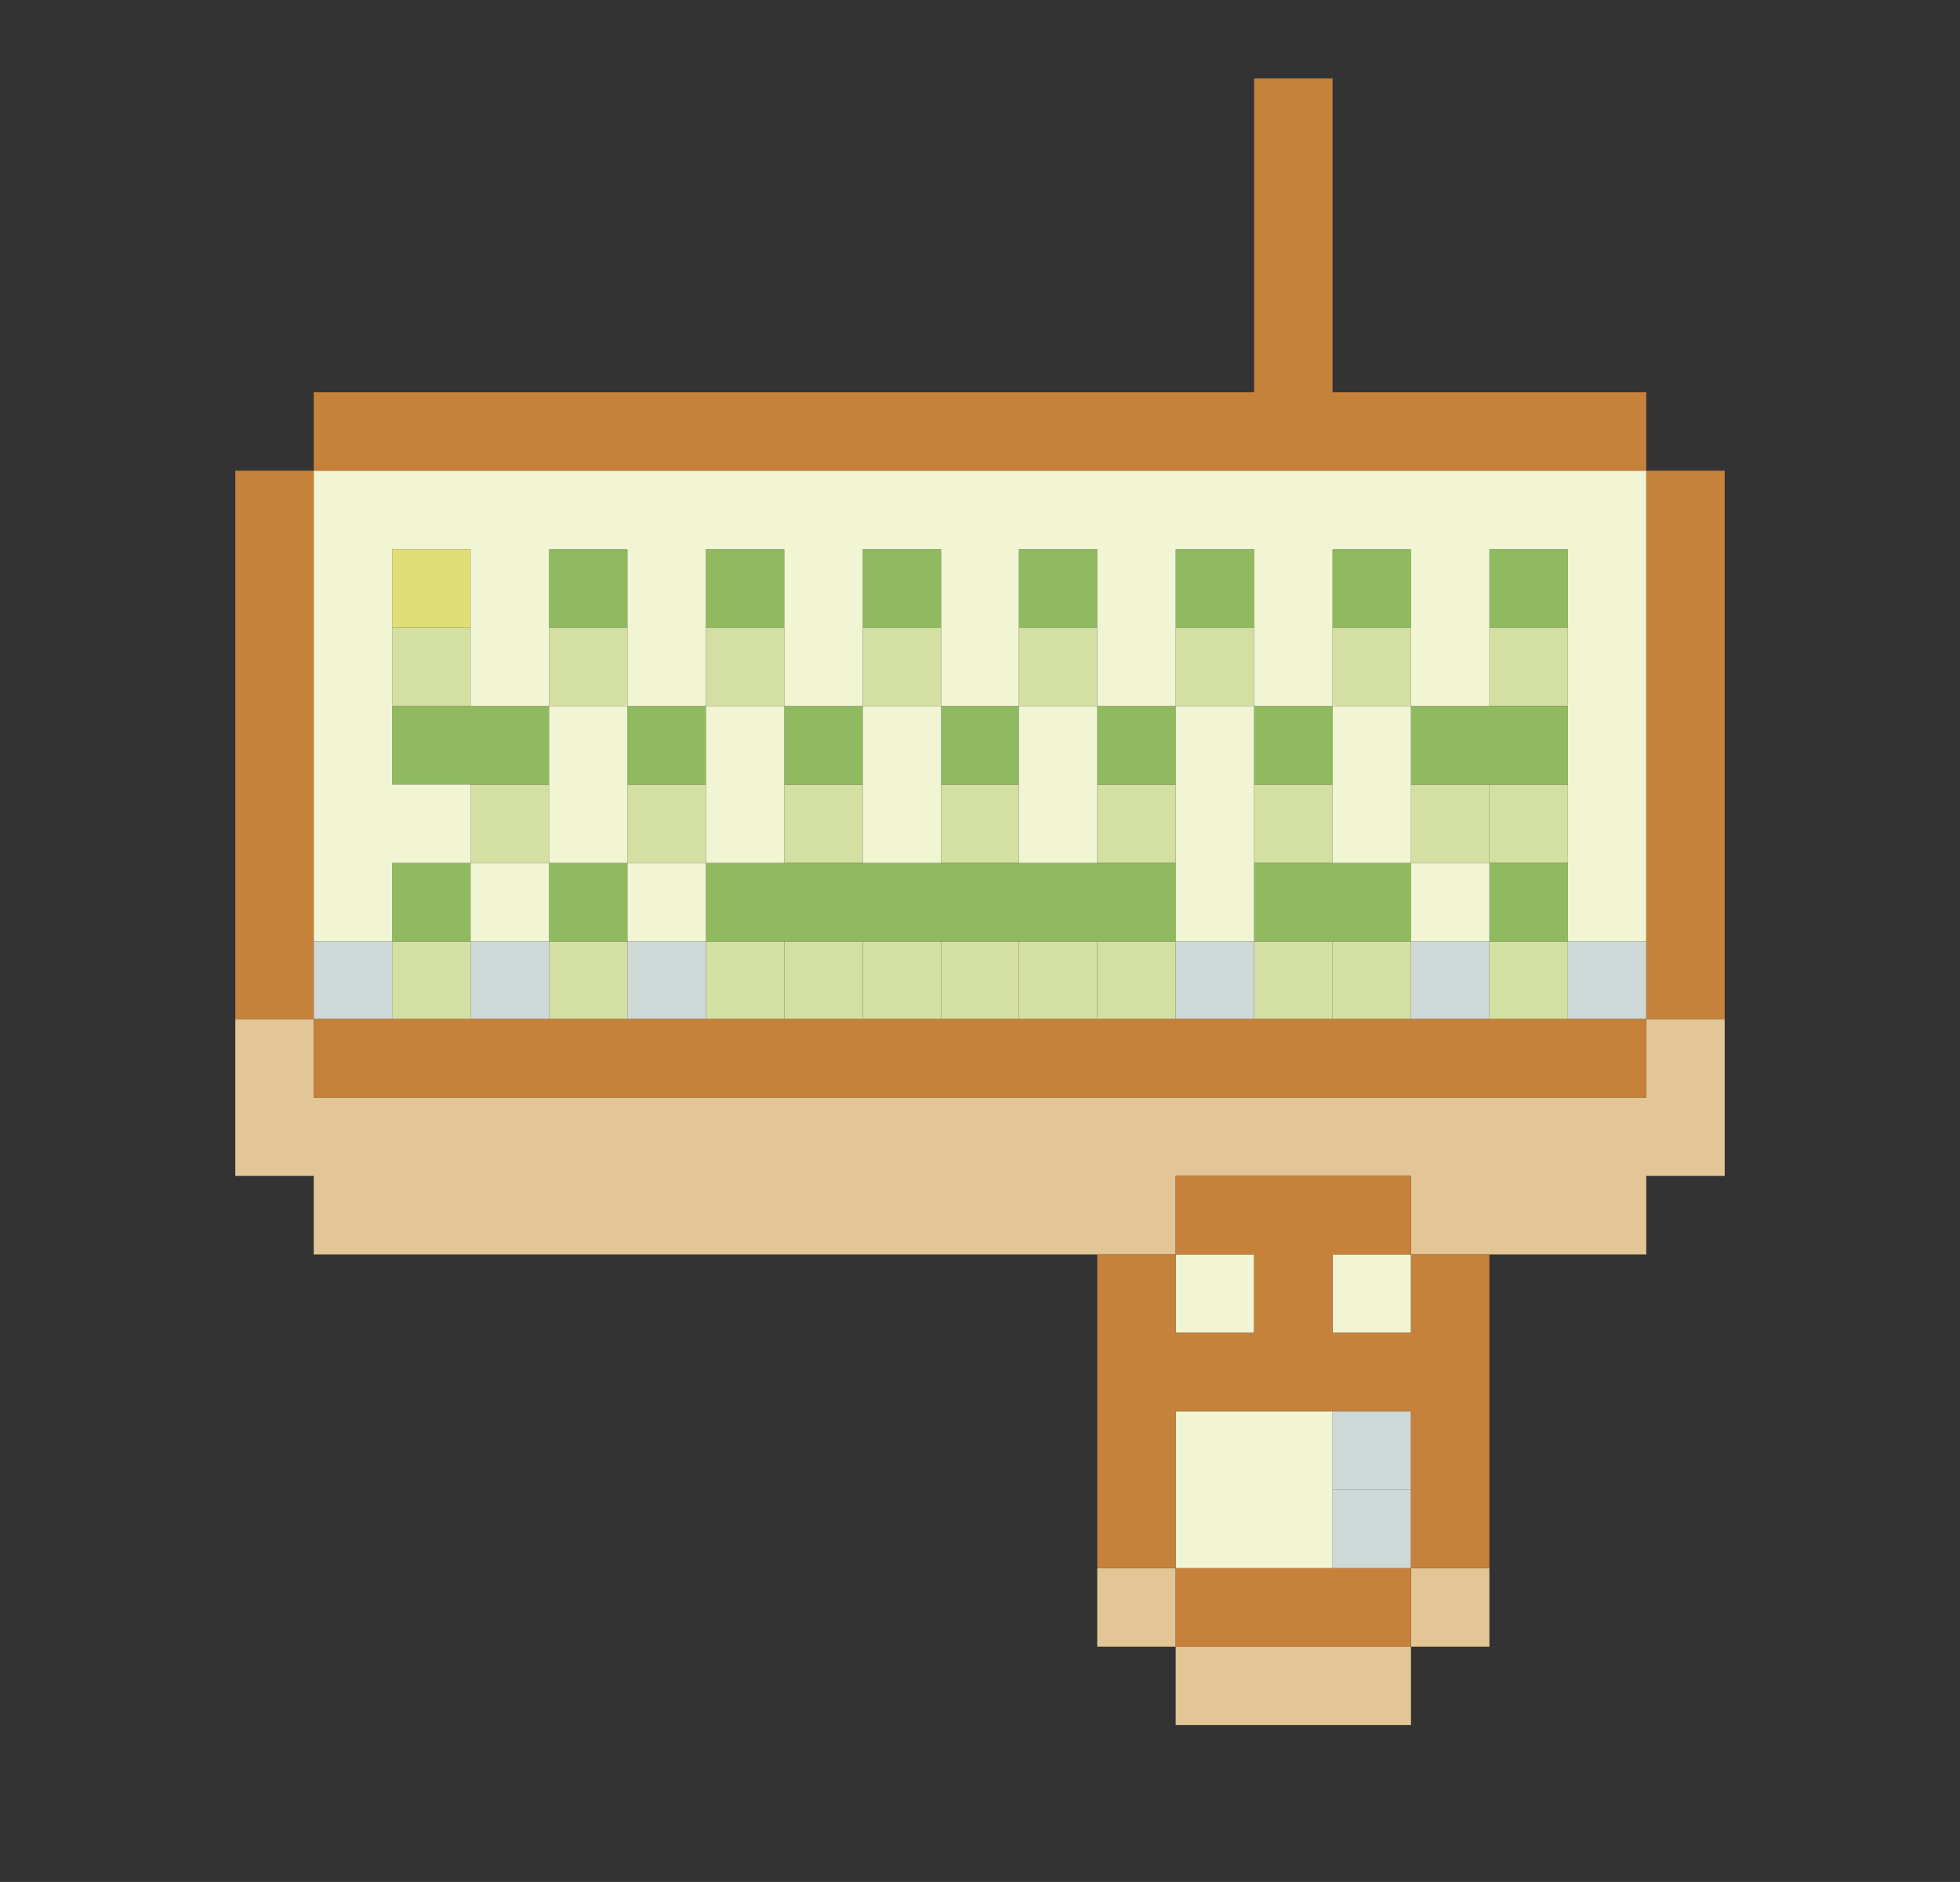 <?xml version="1.0" encoding="utf-8"?>
<!-- Generator: Adobe Illustrator 26.5.0, SVG Export Plug-In . SVG Version: 6.00 Build 0)  -->
<svg version="1.1" id="Layer_1" xmlns="http://www.w3.org/2000/svg" xmlns:xlink="http://www.w3.org/1999/xlink" x="0px" y="0px"
	 viewBox="0 0 24.24 23.27" style="enable-background:new 0 0 24.24 23.27;" xml:space="preserve">
<rect x="0" y="0" width="24.24" height="23.27" fill="#333333" stroke="none"/>
<style type="text/css">
	.st0{fill:#CED9D7;}
	.st1{fill:#D4E0A2;}
	.st2{fill:#90BA5F;}
	.st3{fill:#E0DD76;}
	.st4{fill:#F1F5D3;}
	.st5{fill:#E2C695;}
	.st6{fill:#C6813B;}
</style>
<g>
	<rect x="19.39" y="11.64" class="st0" width="0.97" height="0.96"/>
	<rect x="18.42" y="11.64" class="st1" width="0.97" height="0.96"/>
	<rect x="18.42" y="9.7" class="st1" width="0.97" height="0.97"/>
	<rect x="18.42" y="7.76" class="st1" width="0.97" height="0.97"/>
	<rect x="17.45" y="11.64" class="st0" width="0.97" height="0.96"/>
	<rect x="17.45" y="9.7" class="st1" width="0.97" height="0.97"/>
	<rect x="16.48" y="18.42" class="st0" width="0.97" height="0.97"/>
	<rect x="16.48" y="17.45" class="st0" width="0.97" height="0.97"/>
	<rect x="16.48" y="11.64" class="st1" width="0.97" height="0.96"/>
	<rect x="16.48" y="7.76" class="st1" width="0.97" height="0.97"/>
	<rect x="15.51" y="11.64" class="st1" width="0.97" height="0.96"/>
	<rect x="15.51" y="9.7" class="st1" width="0.97" height="0.97"/>
	<rect x="14.54" y="11.64" class="st0" width="0.97" height="0.96"/>
	<rect x="14.54" y="7.76" class="st1" width="0.97" height="0.97"/>
	<rect x="13.57" y="11.64" class="st1" width="0.97" height="0.96"/>
	<rect x="13.57" y="9.7" class="st1" width="0.97" height="0.97"/>
	<rect x="12.6" y="11.64" class="st1" width="0.97" height="0.96"/>
	<rect x="12.6" y="7.76" class="st1" width="0.97" height="0.97"/>
	<rect x="11.64" y="11.64" class="st1" width="0.96" height="0.96"/>
	<rect x="11.64" y="9.7" class="st1" width="0.96" height="0.97"/>
	<rect x="10.67" y="11.64" class="st1" width="0.97" height="0.96"/>
	<rect x="10.67" y="7.76" class="st1" width="0.97" height="0.97"/>
	<rect x="9.7" y="11.64" class="st1" width="0.97" height="0.96"/>
	<rect x="9.7" y="9.7" class="st1" width="0.97" height="0.97"/>
	<rect x="8.73" y="11.64" class="st1" width="0.97" height="0.96"/>
	<rect x="8.73" y="7.76" class="st1" width="0.97" height="0.97"/>
	<rect x="7.76" y="11.64" class="st0" width="0.97" height="0.96"/>
	<rect x="7.76" y="9.7" class="st1" width="0.97" height="0.97"/>
	<rect x="6.79" y="11.64" class="st1" width="0.97" height="0.96"/>
	<rect x="6.79" y="7.76" class="st1" width="0.97" height="0.97"/>
	<rect x="5.82" y="11.64" class="st0" width="0.97" height="0.96"/>
	<rect x="5.82" y="9.7" class="st1" width="0.97" height="0.97"/>
	<rect x="4.85" y="11.64" class="st1" width="0.97" height="0.96"/>
	<g>
		<rect x="18.42" y="10.67" class="st2" width="0.97" height="0.97"/>
		<rect x="18.42" y="6.79" class="st2" width="0.97" height="0.97"/>
		<polygon class="st2" points="17.45,8.73 17.45,9.7 18.42,9.7 19.39,9.7 19.39,8.73 18.42,8.73 		"/>
		<rect x="16.48" y="6.79" class="st2" width="0.97" height="0.97"/>
		<polygon class="st2" points="15.51,10.67 15.51,11.64 16.48,11.64 17.45,11.64 17.45,10.67 16.48,10.67 		"/>
		<rect x="15.51" y="8.73" class="st2" width="0.97" height="0.97"/>
		<rect x="14.54" y="6.79" class="st2" width="0.97" height="0.97"/>
		<rect x="13.57" y="8.73" class="st2" width="0.97" height="0.97"/>
		<polygon class="st2" points="12.6,10.67 11.64,10.67 10.67,10.67 9.7,10.67 8.73,10.67 8.73,11.64 9.7,11.64 10.67,11.64 
			11.64,11.64 12.6,11.64 13.57,11.64 14.54,11.64 14.54,10.67 13.57,10.67 		"/>
		<rect x="12.6" y="6.79" class="st2" width="0.97" height="0.97"/>
		<rect x="11.64" y="8.73" class="st2" width="0.96" height="0.97"/>
		<rect x="10.67" y="6.79" class="st2" width="0.97" height="0.97"/>
		<rect x="9.7" y="8.73" class="st2" width="0.97" height="0.97"/>
		<rect x="8.73" y="6.79" class="st2" width="0.97" height="0.97"/>
		<rect x="7.76" y="8.73" class="st2" width="0.97" height="0.97"/>
		<rect x="6.79" y="10.67" class="st2" width="0.97" height="0.97"/>
		<rect x="6.79" y="6.79" class="st2" width="0.97" height="0.97"/>
		<polygon class="st2" points="6.79,8.73 5.82,8.73 4.85,8.73 4.85,9.7 5.82,9.7 6.79,9.7 		"/>
		<rect x="4.85" y="10.67" class="st2" width="0.97" height="0.97"/>
	</g>
	<rect x="4.85" y="7.76" class="st1" width="0.97" height="0.97"/>
	<rect x="4.85" y="6.79" class="st3" width="0.97" height="0.97"/>
	<rect x="3.88" y="11.64" class="st0" width="0.97" height="0.96"/>
	<g>
		<polygon class="st4" points="19.39,5.82 18.42,5.82 17.45,5.82 16.48,5.82 15.51,5.82 14.54,5.82 13.57,5.82 12.6,5.82 
			11.64,5.82 10.67,5.82 9.7,5.82 8.73,5.82 7.76,5.82 6.79,5.82 5.82,5.82 4.85,5.82 3.88,5.82 3.88,6.79 3.88,7.76 3.88,8.73 
			3.88,9.7 3.88,10.67 3.88,11.64 4.85,11.64 4.85,10.67 5.82,10.67 5.82,9.7 4.85,9.7 4.85,8.73 4.85,7.76 4.85,6.79 5.82,6.79 
			5.82,7.76 5.82,8.73 6.79,8.73 6.79,7.76 6.79,6.79 7.76,6.79 7.76,7.76 7.76,8.73 8.73,8.73 8.73,7.76 8.73,6.79 9.7,6.79 
			9.7,7.76 9.7,8.73 10.67,8.73 10.67,7.76 10.67,6.79 11.64,6.79 11.64,7.76 11.64,8.73 12.6,8.73 12.6,7.76 12.6,6.79 13.57,6.79 
			13.57,7.76 13.57,8.73 14.54,8.73 14.54,7.76 14.54,6.79 15.51,6.79 15.51,7.76 15.51,8.73 16.48,8.73 16.48,7.76 16.48,6.79 
			17.45,6.79 17.45,7.76 17.45,8.73 18.42,8.73 18.42,7.76 18.42,6.79 19.39,6.79 19.39,7.76 19.39,8.73 19.39,9.7 19.39,10.67 
			19.39,11.64 20.36,11.64 20.36,10.67 20.36,9.7 20.36,8.73 20.36,7.76 20.36,6.79 20.36,5.82 		"/>
		<rect x="17.45" y="10.67" class="st4" width="0.97" height="0.97"/>
		<rect x="16.48" y="15.51" class="st4" width="0.97" height="0.97"/>
		<polygon class="st4" points="16.48,9.7 16.48,10.67 17.45,10.67 17.45,9.7 17.45,8.73 16.48,8.73 		"/>
		<polygon class="st4" points="14.54,17.45 14.54,18.42 14.54,19.39 15.51,19.39 16.48,19.39 16.48,18.42 16.48,17.45 15.51,17.45 
					"/>
		<rect x="14.54" y="15.51" class="st4" width="0.97" height="0.97"/>
		<polygon class="st4" points="14.54,9.7 14.54,10.67 14.54,11.64 15.51,11.64 15.51,10.67 15.51,9.7 15.51,8.73 14.54,8.73 		"/>
		<polygon class="st4" points="12.6,9.7 12.6,10.67 13.57,10.67 13.57,9.7 13.57,8.73 12.6,8.73 		"/>
		<polygon class="st4" points="10.67,9.7 10.67,10.67 11.64,10.67 11.64,9.7 11.64,8.73 10.67,8.73 		"/>
		<polygon class="st4" points="8.73,9.7 8.73,10.67 9.7,10.67 9.7,9.7 9.7,8.73 8.73,8.73 		"/>
		<rect x="7.76" y="10.67" class="st4" width="0.97" height="0.97"/>
		<polygon class="st4" points="7.76,8.73 6.79,8.73 6.79,9.7 6.79,10.67 7.76,10.67 7.76,9.7 		"/>
		<rect x="5.82" y="10.67" class="st4" width="0.97" height="0.97"/>
	</g>
	<g>
		<polygon class="st5" points="20.36,12.6 20.36,13.57 19.39,13.57 18.42,13.57 17.45,13.57 16.48,13.57 15.51,13.57 14.54,13.57 
			13.57,13.57 12.6,13.57 11.64,13.57 10.67,13.57 9.7,13.57 8.73,13.57 7.76,13.57 6.79,13.57 5.82,13.57 4.85,13.57 3.88,13.57 
			3.88,12.6 2.91,12.6 2.91,13.57 2.91,14.54 3.88,14.54 3.88,15.51 4.85,15.51 5.82,15.51 6.79,15.51 7.76,15.51 8.73,15.51 
			9.7,15.51 10.67,15.51 11.64,15.51 12.6,15.51 13.57,15.51 14.54,15.51 14.54,14.54 15.51,14.54 16.48,14.54 17.45,14.54 
			17.45,15.51 18.42,15.51 19.39,15.51 20.36,15.51 20.36,14.54 21.33,14.54 21.33,13.57 21.33,12.6 		"/>
		<rect x="17.45" y="19.39" class="st5" width="0.97" height="0.97"/>
		<polygon class="st5" points="15.51,20.36 14.54,20.36 14.54,21.33 15.51,21.33 16.48,21.33 17.45,21.33 17.45,20.36 16.48,20.36 
					"/>
		<rect x="13.57" y="19.39" class="st5" width="0.97" height="0.97"/>
	</g>
	<g>
		<polygon class="st6" points="20.36,5.82 20.36,6.79 20.36,7.76 20.36,8.73 20.36,9.7 20.36,10.67 20.36,11.64 20.36,12.6 
			21.33,12.6 21.33,11.64 21.33,10.67 21.33,9.7 21.33,8.73 21.33,7.76 21.33,6.79 21.33,5.82 		"/>
		<polygon class="st6" points="18.42,12.6 17.45,12.6 16.48,12.6 15.51,12.6 14.54,12.6 13.57,12.6 12.6,12.6 11.64,12.6 
			10.67,12.6 9.7,12.6 8.73,12.6 7.76,12.6 6.79,12.6 5.82,12.6 4.85,12.6 3.88,12.6 3.88,13.57 4.85,13.57 5.82,13.57 6.79,13.57 
			7.76,13.57 8.73,13.57 9.7,13.57 10.67,13.57 11.64,13.57 12.6,13.57 13.57,13.57 14.54,13.57 15.51,13.57 16.48,13.57 
			17.45,13.57 18.42,13.57 19.39,13.57 20.36,13.57 20.36,12.6 19.39,12.6 		"/>
		<polygon class="st6" points="17.45,16.48 16.48,16.48 16.48,15.51 17.45,15.51 17.45,14.54 16.48,14.54 15.51,14.54 14.54,14.54 
			14.54,15.51 15.51,15.51 15.51,16.48 14.54,16.48 14.54,15.51 13.57,15.51 13.57,16.48 13.57,17.45 13.57,18.42 13.57,19.39 
			14.54,19.39 14.54,18.42 14.54,17.45 15.51,17.45 16.48,17.45 17.45,17.45 17.45,18.42 17.45,19.39 18.42,19.39 18.42,18.42 
			18.42,17.45 18.42,16.48 18.42,15.51 17.45,15.51 		"/>
		<polygon class="st6" points="15.51,19.39 14.54,19.39 14.54,20.36 15.51,20.36 16.48,20.36 17.45,20.36 17.45,19.39 16.48,19.39 
					"/>
		<polygon class="st6" points="5.82,5.82 6.79,5.82 7.76,5.82 8.73,5.82 9.7,5.82 10.67,5.82 11.64,5.82 12.6,5.82 13.57,5.82 
			14.54,5.82 15.51,5.82 16.48,5.82 17.45,5.82 18.42,5.82 19.39,5.82 20.36,5.82 20.36,4.85 19.39,4.85 18.42,4.85 17.45,4.85 
			16.48,4.85 16.48,3.88 16.48,2.91 16.48,1.94 16.48,0.97 15.51,0.97 15.51,1.94 15.51,2.91 15.51,3.88 15.51,4.85 14.54,4.85 
			13.57,4.85 12.6,4.85 11.64,4.85 10.67,4.85 9.7,4.85 8.73,4.85 7.76,4.85 6.79,4.85 5.82,4.85 4.85,4.85 3.88,4.85 3.88,5.82 
			4.85,5.82 		"/>
		<polygon class="st6" points="3.88,10.67 3.88,9.7 3.88,8.73 3.88,7.76 3.88,6.79 3.88,5.82 2.91,5.82 2.91,6.79 2.91,7.76 
			2.91,8.73 2.91,9.7 2.91,10.67 2.91,11.64 2.91,12.6 3.88,12.6 3.88,11.64 		"/>
	</g>
</g>
</svg>
